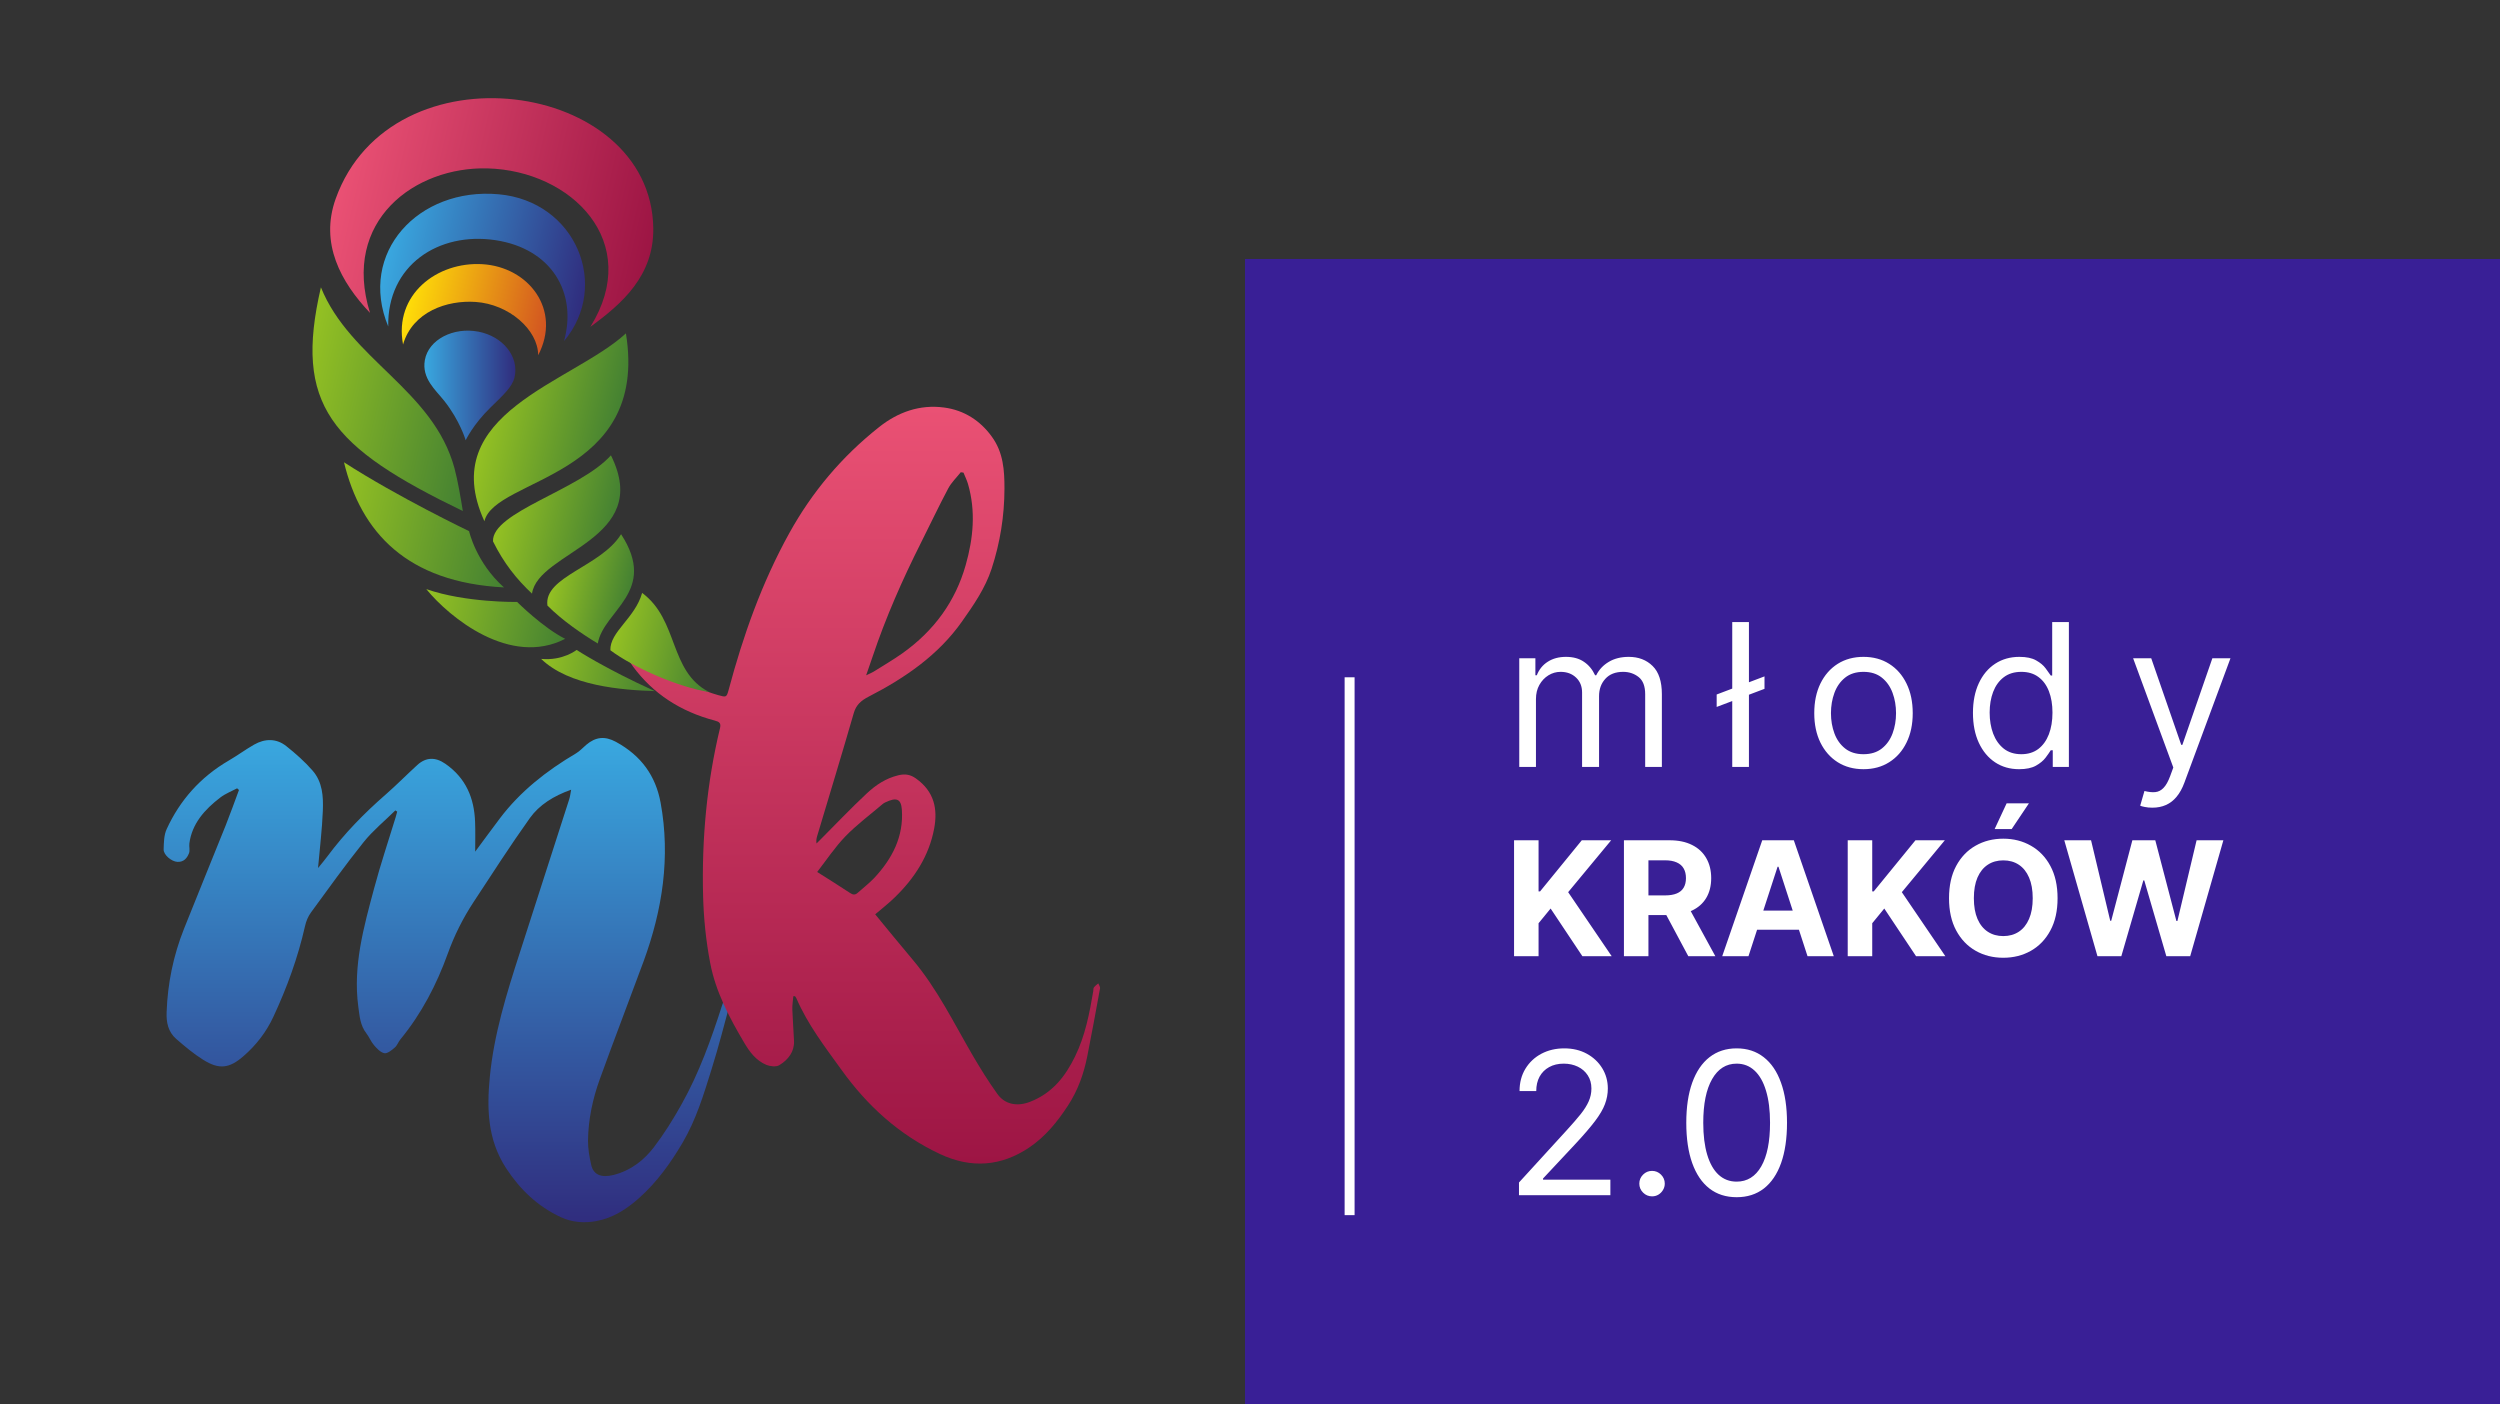 <svg width="251" height="141" viewBox="0 0 251 141" fill="none" xmlns="http://www.w3.org/2000/svg">
<rect x="0" y="0" width="251" height="141" fill="#333333" stroke="none"/>
<g clip-path="url(#clip0_48_1375)">
<path d="M47.708 85.507C48.549 84.372 49.369 83.249 50.206 82.142C52.228 79.467 54.862 77.39 57.836 75.636C58.218 75.408 58.518 75.068 58.857 74.781C59.807 73.977 60.731 73.882 61.845 74.486C64.4 75.881 65.831 77.911 66.326 80.594C67.325 86.05 66.516 91.336 64.615 96.524C63.161 100.473 61.645 104.402 60.217 108.357C59.496 110.351 59.061 112.413 59.036 114.523C59.029 115.338 59.18 116.162 59.359 116.965C59.571 117.899 60.308 118.287 61.577 117.972C63.341 117.529 64.678 116.469 65.673 115.152C66.697 113.806 67.596 112.361 68.414 110.898C70.204 107.711 71.412 104.315 72.514 100.888C72.624 100.545 72.828 100.223 72.987 99.897C73.09 99.909 73.188 99.92 73.285 99.929C73.302 100.166 73.384 100.42 73.319 100.637C72.72 102.87 72.141 105.113 71.451 107.32C70.662 109.859 69.897 112.406 68.518 114.753C67.324 116.77 65.964 118.682 64.15 120.298C62.915 121.394 61.521 122.306 59.825 122.605C58.673 122.813 57.444 122.728 56.35 122.222C53.93 121.109 52.183 119.38 50.803 117.273C48.935 114.402 48.873 111.281 49.179 108.112C49.59 103.857 50.859 99.764 52.178 95.686C53.844 90.534 55.5 85.383 57.154 80.232C57.242 79.957 57.271 79.668 57.343 79.286C55.578 79.909 54.142 80.815 53.2 82.132C51.229 84.896 49.405 87.74 47.543 90.57C46.469 92.207 45.611 93.924 44.956 95.746C43.843 98.831 42.337 101.754 40.185 104.375C39.98 104.63 39.878 104.971 39.629 105.179C39.336 105.436 38.888 105.796 38.596 105.744C38.194 105.662 37.83 105.264 37.549 104.935C37.24 104.579 37.077 104.129 36.79 103.756C36.153 102.939 36.098 101.98 35.971 101.051C35.427 96.971 36.522 93.065 37.57 89.163C38.204 86.782 38.996 84.437 39.716 82.077C39.776 81.883 39.823 81.685 39.879 81.49C39.818 81.447 39.758 81.406 39.694 81.364C38.627 82.415 37.441 83.388 36.522 84.53C34.677 86.837 32.962 89.225 31.228 91.603C30.928 92.013 30.725 92.513 30.62 92.997C29.913 96.138 28.81 99.163 27.436 102.11C26.738 103.604 25.734 104.923 24.437 106.046C23.025 107.272 21.999 107.406 20.395 106.399C19.428 105.797 18.552 105.052 17.696 104.312C16.863 103.592 16.691 102.62 16.729 101.62C16.83 98.744 17.401 95.949 18.475 93.246C19.852 89.787 21.269 86.34 22.653 82.887C23.124 81.706 23.547 80.508 23.993 79.315C23.93 79.261 23.869 79.202 23.807 79.147C23.245 79.447 22.625 79.684 22.134 80.06C20.532 81.279 19.268 82.715 19.012 84.685C18.969 85.018 19.093 85.383 18.969 85.679C18.786 86.134 18.469 86.564 17.814 86.532C17.224 86.503 16.414 85.834 16.429 85.283C16.452 84.591 16.454 83.847 16.738 83.232C18.051 80.375 20.087 78.035 22.985 76.349C23.844 75.848 24.642 75.259 25.508 74.761C26.604 74.138 27.753 74.123 28.744 74.911C29.681 75.655 30.588 76.461 31.362 77.344C32.397 78.514 32.466 79.983 32.413 81.392C32.34 83.29 32.102 85.182 31.93 87.153C32.27 86.735 32.599 86.352 32.892 85.952C34.581 83.68 36.565 81.649 38.739 79.754C39.824 78.805 40.832 77.78 41.897 76.807C42.759 76.018 43.711 75.992 44.697 76.673C46.816 78.136 47.604 80.17 47.698 82.487C47.738 83.473 47.708 84.468 47.708 85.507Z" fill="url(#paint0_linear_48_1375)"/>
<path d="M79.651 100.018C79.613 100.468 79.534 100.91 79.55 101.35C79.585 102.404 79.675 103.458 79.721 104.511C79.763 105.585 79.153 106.392 78.231 106.95C77.935 107.13 77.317 107.071 76.948 106.916C75.892 106.473 75.264 105.607 74.728 104.706C73.226 102.17 71.851 99.561 71.309 96.712C70.879 94.473 70.646 92.187 70.59 89.914C70.448 84.255 70.956 78.632 72.292 73.09C72.406 72.61 72.226 72.467 71.767 72.346C68.304 71.435 65.547 69.63 63.544 66.904C63.082 66.28 62.732 65.576 62.396 64.887C62.116 64.31 62.347 63.625 62.946 63.337C63.167 63.229 63.623 63.269 63.814 63.41C64.223 63.709 64.597 64.083 64.861 64.493C66.546 67.073 68.904 68.875 72.073 69.782C72.928 70.028 72.946 70.02 73.156 69.261C74.609 63.825 76.474 58.53 79.254 53.511C81.515 49.431 84.472 45.879 88.257 42.882C90.136 41.389 92.328 40.585 94.79 40.916C96.807 41.185 98.411 42.233 99.565 43.821C100.74 45.422 100.851 47.226 100.848 49.049C100.843 51.788 100.418 54.48 99.555 57.112C98.917 59.06 97.744 60.761 96.546 62.452C94.217 65.742 90.915 68.043 87.232 69.934C86.452 70.332 85.955 70.773 85.719 71.592C84.53 75.721 83.269 79.838 82.039 83.955C81.973 84.177 81.933 84.403 81.978 84.685C82.104 84.561 82.23 84.436 82.355 84.31C83.914 82.748 85.432 81.145 87.051 79.635C87.923 78.826 88.927 78.14 90.203 77.836C90.889 77.672 91.409 77.769 91.95 78.151C93.811 79.468 94.16 81.231 93.786 83.21C93.275 85.904 91.84 88.165 89.802 90.129C89.19 90.726 88.501 91.259 87.869 91.798C89.128 93.327 90.352 94.836 91.613 96.326C94.11 99.287 95.75 102.687 97.652 105.951C98.427 107.274 99.239 108.589 100.142 109.841C100.887 110.886 102.125 111.12 103.396 110.63C105.694 109.748 106.986 108.016 107.94 106.06C108.959 103.976 109.382 101.743 109.764 99.51C109.787 99.381 109.76 99.234 109.83 99.138C109.945 98.982 110.118 98.865 110.267 98.731C110.33 98.898 110.47 99.073 110.445 99.226C110.027 101.52 109.611 103.805 109.154 106.093C108.805 107.823 108.217 109.486 107.215 111.014C106.175 112.605 104.976 114.099 103.337 115.208C100.531 117.095 97.536 117.347 94.38 115.868C90.213 113.912 87.067 110.987 84.52 107.461C82.835 105.126 81.077 102.84 79.954 100.22C79.924 100.149 79.862 100.086 79.816 100.019H79.651V100.018ZM86.961 67.801C87.316 67.628 87.525 67.55 87.703 67.439C88.663 66.841 89.641 66.265 90.557 65.623C93.811 63.323 95.939 60.34 96.958 56.724C97.723 54.03 97.98 51.315 97.185 48.584C97.07 48.197 96.885 47.829 96.734 47.451C96.648 47.437 96.555 47.425 96.461 47.412C96.036 47.947 95.52 48.446 95.207 49.028C94.248 50.837 93.373 52.683 92.459 54.506C90.603 58.199 88.944 61.962 87.636 65.849C87.437 66.447 87.222 67.045 86.961 67.801ZM82.045 87.547C83.261 88.32 84.314 88.969 85.34 89.652C85.648 89.864 85.867 89.86 86.123 89.632C86.669 89.143 87.261 88.686 87.759 88.164C89.617 86.182 90.738 83.949 90.546 81.278C90.468 80.212 90.011 80.017 88.893 80.556C88.808 80.594 88.727 80.642 88.658 80.694C87.39 81.774 86.031 82.784 84.885 83.963C83.809 85.078 82.959 86.374 82.045 87.547Z" fill="url(#paint1_linear_48_1375)"/>
<path fill-rule="evenodd" clip-rule="evenodd" d="M71.188 69.478C68.205 69.021 63.637 67.058 61.282 65.285C61.219 63.43 63.756 62.071 64.471 59.529C68.169 62.273 67.145 67.389 71.188 69.478Z" fill="url(#paint2_linear_48_1375)"/>
<path fill-rule="evenodd" clip-rule="evenodd" d="M42.8 59.147C46.751 60.523 51.92 60.436 51.92 60.436C51.92 60.436 54.52 63.028 56.745 64.138C51.238 66.975 45.143 62.018 42.8 59.147Z" fill="url(#paint3_linear_48_1375)"/>
<path fill-rule="evenodd" clip-rule="evenodd" d="M60.018 64.608C58.41 63.634 56.455 62.299 54.964 60.801C54.562 57.881 60.363 56.89 62.357 53.634C66.116 59.412 60.593 61.27 60.018 64.608Z" fill="url(#paint4_linear_48_1375)"/>
<path fill-rule="evenodd" clip-rule="evenodd" d="M53.413 59.602C51.863 58.142 50.586 56.551 49.499 54.356C49.355 51.415 58.238 49.19 61.337 45.715C65.59 54.231 54.026 55.326 53.413 59.602Z" fill="url(#paint5_linear_48_1375)"/>
<path fill-rule="evenodd" clip-rule="evenodd" d="M50.599 58.976C40.854 58.465 36.242 53.457 34.537 46.414C39.997 49.934 47.096 53.327 47.096 53.327C47.096 53.327 47.785 56.473 50.599 58.976Z" fill="url(#paint6_linear_48_1375)"/>
<path fill-rule="evenodd" clip-rule="evenodd" d="M48.635 52.335C43.674 41.48 57.482 38.41 62.843 33.472C65.207 48.043 49.661 47.939 48.635 52.335Z" fill="url(#paint7_linear_48_1375)"/>
<path fill-rule="evenodd" clip-rule="evenodd" d="M46.47 51.309C33.194 44.887 29.475 40.666 32.22 28.847C35.14 36.094 43.507 39.128 45.633 47.021C45.964 48.261 46.254 49.97 46.47 51.309Z" fill="url(#paint8_linear_48_1375)"/>
<path fill-rule="evenodd" clip-rule="evenodd" d="M37.149 31.414C34.213 28.312 32.094 24.44 33.705 19.948C39.285 4.38 65.373 7.966 65.59 22.909C65.659 27.708 62.412 30.522 59.272 32.817C64.582 24.295 57.367 17.12 48.935 16.906C41.659 16.721 34.269 22.145 37.149 31.414Z" fill="url(#paint9_linear_48_1375)"/>
<path fill-rule="evenodd" clip-rule="evenodd" d="M54.333 66.155C57.128 68.866 62.413 69.282 65.743 69.388C60.689 67.094 57.893 65.251 57.893 65.251C57.893 65.251 56.52 66.36 54.333 66.155Z" fill="url(#paint10_linear_48_1375)"/>
<path fill-rule="evenodd" clip-rule="evenodd" d="M56.63 34.242C57.97 29.41 55.398 24.96 49.727 24.11C44.033 23.257 38.864 26.629 38.979 32.782C35.916 25.378 42.006 18.784 50.059 19.504C57.817 20.198 61.301 28.68 56.63 34.242Z" fill="url(#paint11_linear_48_1375)"/>
<path d="M40.466 34.586C41.434 31.282 44.892 30.119 47.746 30.314C51.078 30.537 54.026 33.095 54.032 35.666C56.415 31.1 53.069 26.802 48.436 26.525C43.871 26.251 39.525 29.588 40.466 34.586Z" fill="url(#paint12_linear_48_1375)"/>
<path d="M40.474 34.618C40.471 34.606 40.469 34.594 40.466 34.586C40.462 34.597 40.46 34.609 40.457 34.621C40.461 34.618 40.466 34.615 40.474 34.618Z" fill="#E5352B"/>
<path d="M51.661 37.877C51.438 38.855 50.495 39.696 49.236 40.925C47.484 42.634 46.755 44.201 46.755 44.201C46.755 44.201 46.187 42.241 44.59 40.23C43.734 39.15 42.334 37.997 42.654 36.16C43.016 34.085 45.529 32.821 48.023 33.296C50.505 33.769 52.139 35.821 51.661 37.877Z" fill="url(#paint13_linear_48_1375)"/>
<path d="M146.814 76.837C146.814 75.936 146.775 75.229 146.736 74.521H148.235L148.313 75.918H148.371C148.897 75.105 149.773 74.345 151.35 74.345C152.616 74.345 153.589 75.052 153.998 76.059H154.037C154.329 75.564 154.718 75.211 155.108 74.946C155.672 74.557 156.276 74.345 157.171 74.345C158.437 74.345 160.287 75.087 160.287 78.057V83.077H158.612V78.251C158.612 76.59 157.931 75.618 156.568 75.618C155.575 75.618 154.835 76.272 154.523 77.014C154.446 77.244 154.387 77.51 154.387 77.792V83.077H152.713V77.951C152.713 76.59 152.051 75.618 150.746 75.618C149.695 75.618 148.897 76.395 148.624 77.173C148.527 77.385 148.488 77.668 148.488 77.933V83.077H146.813V76.837H146.814Z" fill="#646F84"/>
<path d="M171.112 83.077V77.986L169.788 79.011V77.792L171.112 76.767V70.527H172.825V75.564L174.208 74.486V75.723L172.825 76.802V83.077H171.112Z" fill="#646F84"/>
<path d="M192.256 78.729C192.256 81.893 189.822 83.272 187.563 83.272C185.032 83.272 183.046 81.575 183.046 78.87C183.046 76.025 185.13 74.345 187.719 74.345C190.425 74.345 192.256 76.13 192.256 78.729ZM184.798 78.817C184.798 80.691 185.966 82.105 187.641 82.105C189.277 82.105 190.503 80.709 190.503 78.782C190.503 77.332 189.705 75.512 187.68 75.512C185.675 75.512 184.798 77.208 184.798 78.817Z" fill="#646F84"/>
<path d="M210.518 70.527V80.867C210.518 81.627 210.557 82.493 210.596 83.077H209.077L208.999 81.592H208.941C208.435 82.546 207.305 83.271 205.767 83.271C203.489 83.271 201.718 81.521 201.718 78.922C201.698 76.077 203.665 74.344 205.943 74.344C207.403 74.344 208.357 74.963 208.786 75.635H208.824V70.526L210.518 70.527ZM208.824 78.004C208.824 77.809 208.804 77.544 208.746 77.35C208.493 76.378 207.558 75.565 206.273 75.565C204.502 75.565 203.45 76.979 203.45 78.853C203.45 80.585 204.404 82.017 206.234 82.017C207.383 82.017 208.434 81.31 208.746 80.161C208.804 79.949 208.824 79.736 208.824 79.489V78.004Z" fill="#646F84"/>
<path d="M221.985 74.522L224.029 79.577C224.263 80.143 224.497 80.815 224.652 81.327H224.691C224.867 80.814 225.061 80.161 225.294 79.542L227.164 74.522H228.974L226.404 80.62C225.177 83.555 224.34 85.039 223.172 85.976C222.316 86.63 221.497 86.895 221.07 86.966L220.641 85.675C221.07 85.552 221.634 85.304 222.14 84.916C222.608 84.58 223.172 83.979 223.581 83.183C223.659 83.024 223.717 82.9 223.717 82.812C223.717 82.724 223.678 82.6 223.581 82.405L220.116 74.522H221.985Z" fill="#646F84"/>
<path d="M146.773 89.936H149.934V95.598H149.976C150.29 95.104 150.624 94.648 150.959 94.192L154.141 89.936H158.075L153.408 95.389L158.305 102.742H154.601L151.127 97.213L149.934 98.562V102.742H146.773V89.936Z" fill="#646F84"/>
<path d="M159.624 90.107C160.65 89.955 162.157 89.841 163.873 89.841C165.966 89.841 167.43 90.126 168.435 90.848C169.293 91.456 169.753 92.368 169.753 93.546C169.753 95.161 168.477 96.282 167.263 96.681V96.739C168.247 97.099 168.791 97.935 169.147 99.113C169.586 100.576 170.005 102.248 170.277 102.742H167.012C166.803 102.362 166.448 101.336 166.05 99.759C165.652 98.144 165.045 97.726 163.727 97.707H162.785V102.742H159.624V90.107ZM162.785 95.617H164.04C165.631 95.617 166.573 94.895 166.573 93.774C166.573 92.615 165.694 92.007 164.228 92.007C163.454 92.007 163.014 92.045 162.784 92.102L162.785 95.617Z" fill="#646F84"/>
<path d="M175.509 99.455L174.504 102.742H171.219L175.509 89.936H179.695L184.089 102.742H180.636L179.548 99.455H175.509ZM179.088 97.289L178.209 94.572C177.958 93.812 177.707 92.862 177.498 92.102H177.456C177.247 92.862 177.037 93.831 176.807 94.572L175.97 97.289H179.088Z" fill="#646F84"/>
<path d="M185.953 89.936H189.114V95.598H189.156C189.47 95.104 189.804 94.648 190.139 94.192L193.321 89.936H197.255L192.588 95.389L197.485 102.742H193.781L190.307 97.213L189.114 98.562V102.742H185.953V89.936Z" fill="#646F84"/>
<path d="M211.026 96.206C211.026 100.424 208.242 102.951 204.099 102.951C199.935 102.951 197.465 100.082 197.465 96.415C197.465 92.577 200.186 89.708 204.33 89.708C208.661 89.708 211.026 92.653 211.026 96.206ZM200.835 96.358C200.835 98.885 202.132 100.652 204.267 100.652C206.422 100.652 207.657 98.79 207.657 96.301C207.657 93.983 206.464 92.007 204.267 92.007C202.09 92.007 200.835 93.869 200.835 96.358ZM207.887 86.896L205.334 89.233H202.78L204.538 86.896H207.887Z" fill="#646F84"/>
<path d="M215.255 102.742L211.907 89.936H215.318L216.386 95.199C216.699 96.738 216.992 98.391 217.222 99.683H217.265C217.495 98.296 217.829 96.757 218.185 95.161L219.378 89.936H222.769L223.899 95.332C224.213 96.834 224.443 98.201 224.652 99.626H224.694C224.903 98.201 225.218 96.7 225.51 95.161L226.661 89.936H229.906L226.264 102.743H222.81L221.618 97.233C221.346 95.941 221.115 94.743 220.948 93.28H220.906C220.655 94.725 220.424 95.941 220.09 97.233L218.751 102.743H215.255V102.742Z" fill="#646F84"/>
<path d="M146.518 122.935V121.709L148.245 120.187C152.399 116.597 154.301 114.689 154.301 112.463C154.301 110.963 153.525 109.577 151.098 109.577C149.621 109.577 148.395 110.259 147.645 110.827L146.944 109.418C148.045 108.578 149.672 107.919 151.523 107.919C155.026 107.919 156.503 110.1 156.503 112.213C156.503 114.939 154.326 117.142 150.898 120.141L149.622 121.232V121.277H156.903V122.935H146.518Z" fill="#646F84"/>
<path d="M162.031 121.754C162.031 120.936 162.656 120.323 163.533 120.323C164.409 120.323 165.009 120.913 165.009 121.754C165.009 122.572 164.408 123.185 163.483 123.185C162.632 123.185 162.031 122.572 162.031 121.754Z" fill="#646F84"/>
<path d="M180.372 115.393C180.372 120.414 178.295 123.185 174.717 123.185C171.539 123.185 169.362 120.482 169.312 115.598C169.312 110.622 171.689 107.919 174.991 107.919C178.395 107.919 180.372 110.69 180.372 115.393ZM171.539 115.62C171.539 119.46 172.841 121.64 174.842 121.64C177.069 121.64 178.145 119.255 178.145 115.484C178.145 111.849 177.144 109.464 174.842 109.464C172.941 109.464 171.539 111.599 171.539 115.62Z" fill="#646F84"/>
<path d="M136.091 74.708H134.734V122.965H136.091V74.708Z" fill="#646F84"/>
<rect x="125" y="26" width="158" height="115" fill="#391F96"/>
</g>
<path d="M152.534 77V66.091H154.153V67.796H154.295C154.523 67.213 154.89 66.761 155.396 66.439C155.903 66.112 156.511 65.949 157.222 65.949C157.941 65.949 158.54 66.112 159.018 66.439C159.501 66.761 159.878 67.213 160.148 67.796H160.261C160.541 67.232 160.96 66.785 161.518 66.453C162.077 66.117 162.747 65.949 163.528 65.949C164.504 65.949 165.302 66.254 165.922 66.865C166.542 67.471 166.852 68.416 166.852 69.699V77H165.176V69.699C165.176 68.894 164.956 68.319 164.516 67.973C164.075 67.627 163.557 67.454 162.96 67.454C162.193 67.454 161.599 67.687 161.178 68.151C160.756 68.61 160.545 69.192 160.545 69.898V77H158.841V69.528C158.841 68.908 158.64 68.409 158.237 68.03C157.835 67.646 157.316 67.454 156.682 67.454C156.246 67.454 155.839 67.57 155.46 67.803C155.086 68.035 154.783 68.356 154.551 68.769C154.324 69.176 154.21 69.647 154.21 70.182V77H152.534ZM177.156 67.909V69.159L172.354 70.977V69.727L177.156 67.909ZM175.593 62.455V77H173.917V62.455H175.593ZM187.095 77.227C186.11 77.227 185.246 76.993 184.502 76.524C183.764 76.055 183.186 75.4 182.77 74.557C182.358 73.714 182.152 72.729 182.152 71.602C182.152 70.466 182.358 69.474 182.77 68.626C183.186 67.779 183.764 67.121 184.502 66.652C185.246 66.183 186.11 65.949 187.095 65.949C188.08 65.949 188.941 66.183 189.68 66.652C190.423 67.121 191.001 67.779 191.413 68.626C191.83 69.474 192.038 70.466 192.038 71.602C192.038 72.729 191.83 73.714 191.413 74.557C191.001 75.4 190.423 76.055 189.68 76.524C188.941 76.993 188.08 77.227 187.095 77.227ZM187.095 75.722C187.843 75.722 188.458 75.53 188.941 75.146C189.424 74.763 189.782 74.258 190.014 73.633C190.246 73.008 190.362 72.331 190.362 71.602C190.362 70.873 190.246 70.194 190.014 69.564C189.782 68.934 189.424 68.425 188.941 68.037C188.458 67.649 187.843 67.454 187.095 67.454C186.347 67.454 185.731 67.649 185.248 68.037C184.765 68.425 184.408 68.934 184.176 69.564C183.944 70.194 183.828 70.873 183.828 71.602C183.828 72.331 183.944 73.008 184.176 73.633C184.408 74.258 184.765 74.763 185.248 75.146C185.731 75.53 186.347 75.722 187.095 75.722ZM202.716 77.227C201.807 77.227 201.004 76.998 200.308 76.538C199.612 76.074 199.068 75.421 198.675 74.578C198.282 73.731 198.085 72.729 198.085 71.574C198.085 70.428 198.282 69.434 198.675 68.591C199.068 67.748 199.615 67.097 200.315 66.638C201.016 66.178 201.826 65.949 202.744 65.949C203.455 65.949 204.016 66.067 204.428 66.304C204.844 66.536 205.161 66.801 205.379 67.099C205.602 67.393 205.775 67.635 205.898 67.824H206.04V62.455H207.716V77H206.097V75.324H205.898C205.775 75.523 205.599 75.774 205.372 76.077C205.145 76.375 204.821 76.642 204.399 76.879C203.978 77.111 203.417 77.227 202.716 77.227ZM202.943 75.722C203.616 75.722 204.184 75.546 204.648 75.196C205.112 74.841 205.464 74.351 205.706 73.726C205.947 73.096 206.068 72.369 206.068 71.546C206.068 70.731 205.95 70.019 205.713 69.408C205.476 68.792 205.126 68.314 204.662 67.973C204.198 67.627 203.625 67.454 202.943 67.454C202.233 67.454 201.641 67.637 201.168 68.001C200.699 68.361 200.346 68.851 200.109 69.472C199.877 70.087 199.761 70.778 199.761 71.546C199.761 72.322 199.88 73.028 200.116 73.662C200.358 74.292 200.713 74.794 201.182 75.168C201.655 75.537 202.242 75.722 202.943 75.722ZM216.098 81.091C215.814 81.091 215.561 81.067 215.338 81.02C215.116 80.977 214.962 80.935 214.876 80.892L215.303 79.415C215.71 79.519 216.07 79.557 216.382 79.528C216.695 79.5 216.972 79.36 217.213 79.109C217.459 78.863 217.684 78.463 217.888 77.909L218.2 77.057L214.166 66.091H215.984L218.996 74.784H219.109L222.121 66.091H223.939L219.308 78.591C219.1 79.154 218.842 79.621 218.534 79.99C218.226 80.364 217.869 80.641 217.462 80.821C217.059 81.001 216.605 81.091 216.098 81.091ZM152.011 96V84.364H154.472V89.494H154.625L158.812 84.364H161.761L157.443 89.574L161.812 96H158.869L155.682 91.216L154.472 92.693V96H152.011ZM163.043 96V84.364H167.634C168.512 84.364 169.262 84.521 169.884 84.835C170.509 85.146 170.984 85.587 171.31 86.159C171.639 86.727 171.804 87.396 171.804 88.165C171.804 88.938 171.637 89.602 171.304 90.159C170.971 90.712 170.488 91.136 169.855 91.432C169.226 91.727 168.465 91.875 167.571 91.875H164.497V89.898H167.173C167.643 89.898 168.033 89.833 168.344 89.704C168.654 89.576 168.885 89.383 169.037 89.125C169.192 88.867 169.27 88.547 169.27 88.165C169.27 87.778 169.192 87.453 169.037 87.188C168.885 86.922 168.652 86.722 168.338 86.585C168.027 86.445 167.635 86.375 167.162 86.375H165.503V96H163.043ZM169.327 90.704L172.219 96H169.503L166.673 90.704H169.327ZM175.548 96H172.912L176.929 84.364H180.099L184.111 96H181.474L178.56 87.023H178.469L175.548 96ZM175.384 91.426H181.611V93.347H175.384V91.426ZM185.511 96V84.364H187.972V89.494H188.125L192.312 84.364H195.261L190.943 89.574L195.312 96H192.369L189.182 91.216L187.972 92.693V96H185.511ZM206.58 90.182C206.58 91.451 206.339 92.53 205.858 93.421C205.381 94.311 204.729 94.99 203.903 95.46C203.081 95.926 202.157 96.159 201.131 96.159C200.097 96.159 199.169 95.924 198.347 95.454C197.525 94.985 196.875 94.305 196.398 93.415C195.92 92.525 195.682 91.447 195.682 90.182C195.682 88.913 195.92 87.833 196.398 86.943C196.875 86.053 197.525 85.375 198.347 84.909C199.169 84.439 200.097 84.204 201.131 84.204C202.157 84.204 203.081 84.439 203.903 84.909C204.729 85.375 205.381 86.053 205.858 86.943C206.339 87.833 206.58 88.913 206.58 90.182ZM204.085 90.182C204.085 89.36 203.962 88.667 203.716 88.102C203.473 87.538 203.131 87.11 202.688 86.818C202.244 86.526 201.725 86.381 201.131 86.381C200.536 86.381 200.017 86.526 199.574 86.818C199.131 87.11 198.786 87.538 198.54 88.102C198.297 88.667 198.176 89.36 198.176 90.182C198.176 91.004 198.297 91.697 198.54 92.261C198.786 92.826 199.131 93.254 199.574 93.546C200.017 93.837 200.536 93.983 201.131 93.983C201.725 93.983 202.244 93.837 202.688 93.546C203.131 93.254 203.473 92.826 203.716 92.261C203.962 91.697 204.085 91.004 204.085 90.182ZM200.261 83.239L201.466 80.653H203.705L201.972 83.239H200.261ZM210.584 96L207.254 84.364H209.942L211.868 92.449H211.964L214.089 84.364H216.391L218.51 92.466H218.612L220.538 84.364H223.226L219.896 96H217.499L215.283 88.392H215.192L212.982 96H210.584ZM152.506 120V118.722L157.307 113.466C157.87 112.85 158.334 112.315 158.699 111.861C159.063 111.402 159.333 110.971 159.509 110.568C159.688 110.161 159.778 109.735 159.778 109.29C159.778 108.778 159.655 108.336 159.409 107.962C159.168 107.588 158.836 107.299 158.415 107.095C157.993 106.892 157.52 106.79 156.994 106.79C156.436 106.79 155.948 106.906 155.531 107.138C155.119 107.365 154.8 107.685 154.572 108.097C154.35 108.509 154.239 108.991 154.239 109.545H152.562C152.562 108.693 152.759 107.945 153.152 107.301C153.545 106.657 154.08 106.155 154.757 105.795C155.439 105.436 156.204 105.256 157.051 105.256C157.903 105.256 158.659 105.436 159.317 105.795C159.975 106.155 160.491 106.641 160.865 107.251C161.239 107.862 161.426 108.542 161.426 109.29C161.426 109.825 161.329 110.348 161.135 110.859C160.946 111.366 160.614 111.932 160.141 112.557C159.672 113.177 159.021 113.935 158.188 114.83L154.92 118.324V118.438H161.682V120H152.506ZM165.865 120.114C165.515 120.114 165.214 119.988 164.963 119.737C164.712 119.486 164.587 119.186 164.587 118.835C164.587 118.485 164.712 118.184 164.963 117.933C165.214 117.682 165.515 117.557 165.865 117.557C166.215 117.557 166.516 117.682 166.767 117.933C167.018 118.184 167.143 118.485 167.143 118.835C167.143 119.067 167.084 119.28 166.966 119.474C166.852 119.669 166.698 119.825 166.504 119.943C166.315 120.057 166.102 120.114 165.865 120.114ZM174.359 120.199C173.289 120.199 172.378 119.908 171.625 119.325C170.872 118.738 170.297 117.888 169.899 116.776C169.501 115.658 169.303 114.309 169.303 112.727C169.303 111.155 169.501 109.813 169.899 108.7C170.302 107.583 170.879 106.731 171.632 106.143C172.39 105.552 173.299 105.256 174.359 105.256C175.42 105.256 176.327 105.552 177.08 106.143C177.837 106.731 178.415 107.583 178.812 108.7C179.215 109.813 179.416 111.155 179.416 112.727C179.416 114.309 179.217 115.658 178.82 116.776C178.422 117.888 177.847 118.738 177.094 119.325C176.341 119.908 175.429 120.199 174.359 120.199ZM174.359 118.636C175.42 118.636 176.244 118.125 176.831 117.102C177.418 116.08 177.712 114.621 177.712 112.727C177.712 111.468 177.577 110.395 177.307 109.51C177.042 108.625 176.658 107.95 176.156 107.486C175.659 107.022 175.06 106.79 174.359 106.79C173.308 106.79 172.487 107.308 171.895 108.345C171.303 109.377 171.007 110.838 171.007 112.727C171.007 113.987 171.14 115.057 171.405 115.938C171.67 116.818 172.051 117.488 172.548 117.947C173.05 118.407 173.654 118.636 174.359 118.636Z" fill="white"/>
<line x1="135.5" y1="68" x2="135.5" y2="122" stroke="white"/>
<defs>
<linearGradient id="paint0_linear_48_1375" x1="44.886" y1="74.095" x2="44.886" y2="122.711" gradientUnits="userSpaceOnUse">
<stop stop-color="#39A8E0"/>
<stop offset="1" stop-color="#302D7E"/>
</linearGradient>
<linearGradient id="paint1_linear_48_1375" x1="86.363" y1="40.842" x2="86.363" y2="116.823" gradientUnits="userSpaceOnUse">
<stop stop-color="#EA5174"/>
<stop offset="1" stop-color="#9D1544"/>
</linearGradient>
<linearGradient id="paint2_linear_48_1375" x1="61.663" y1="63.332" x2="72.053" y2="65.734" gradientUnits="userSpaceOnUse">
<stop stop-color="#94C123"/>
<stop offset="1" stop-color="#448132"/>
</linearGradient>
<linearGradient id="paint3_linear_48_1375" x1="42.407" y1="60.849" x2="56.739" y2="64.162" gradientUnits="userSpaceOnUse">
<stop stop-color="#94C123"/>
<stop offset="1" stop-color="#448132"/>
</linearGradient>
<linearGradient id="paint4_linear_48_1375" x1="55.467" y1="58.031" x2="63.199" y2="59.818" gradientUnits="userSpaceOnUse">
<stop stop-color="#94C123"/>
<stop offset="1" stop-color="#448132"/>
</linearGradient>
<linearGradient id="paint5_linear_48_1375" x1="50.153" y1="51.282" x2="61.325" y2="53.864" gradientUnits="userSpaceOnUse">
<stop stop-color="#94C123"/>
<stop offset="1" stop-color="#448132"/>
</linearGradient>
<linearGradient id="paint6_linear_48_1375" x1="33.457" y1="51.086" x2="51.461" y2="55.248" gradientUnits="userSpaceOnUse">
<stop stop-color="#94C123"/>
<stop offset="1" stop-color="#448132"/>
</linearGradient>
<linearGradient id="paint7_linear_48_1375" x1="48.859" y1="41.593" x2="61.555" y2="44.527" gradientUnits="userSpaceOnUse">
<stop stop-color="#94C123"/>
<stop offset="1" stop-color="#448132"/>
</linearGradient>
<linearGradient id="paint8_linear_48_1375" x1="30.034" y1="38.304" x2="48.49" y2="42.57" gradientUnits="userSpaceOnUse">
<stop stop-color="#94C123"/>
<stop offset="1" stop-color="#448132"/>
</linearGradient>
<linearGradient id="paint9_linear_48_1375" x1="33.929" y1="18.674" x2="65.191" y2="25.901" gradientUnits="userSpaceOnUse">
<stop stop-color="#EA5174"/>
<stop offset="1" stop-color="#9D1544"/>
</linearGradient>
<linearGradient id="paint10_linear_48_1375" x1="54.336" y1="66.14" x2="65.877" y2="68.808" gradientUnits="userSpaceOnUse">
<stop stop-color="#94C123"/>
<stop offset="1" stop-color="#448132"/>
</linearGradient>
<linearGradient id="paint11_linear_48_1375" x1="38.832" y1="25.032" x2="58.72" y2="29.629" gradientUnits="userSpaceOnUse">
<stop stop-color="#39A8E0"/>
<stop offset="1" stop-color="#302D7E"/>
</linearGradient>
<linearGradient id="paint12_linear_48_1375" x1="40.945" y1="29.854" x2="54.873" y2="33.074" gradientUnits="userSpaceOnUse">
<stop stop-color="#FFDE08"/>
<stop offset="1" stop-color="#D25421"/>
</linearGradient>
<linearGradient id="paint13_linear_48_1375" x1="42.607" y1="38.699" x2="51.744" y2="38.699" gradientUnits="userSpaceOnUse">
<stop stop-color="#39A8E0"/>
<stop offset="1" stop-color="#302D7E"/>
</linearGradient>
<clipPath id="clip0_48_1375">
<rect width="251" height="141" fill="white"/>
</clipPath>
</defs>
</svg>
